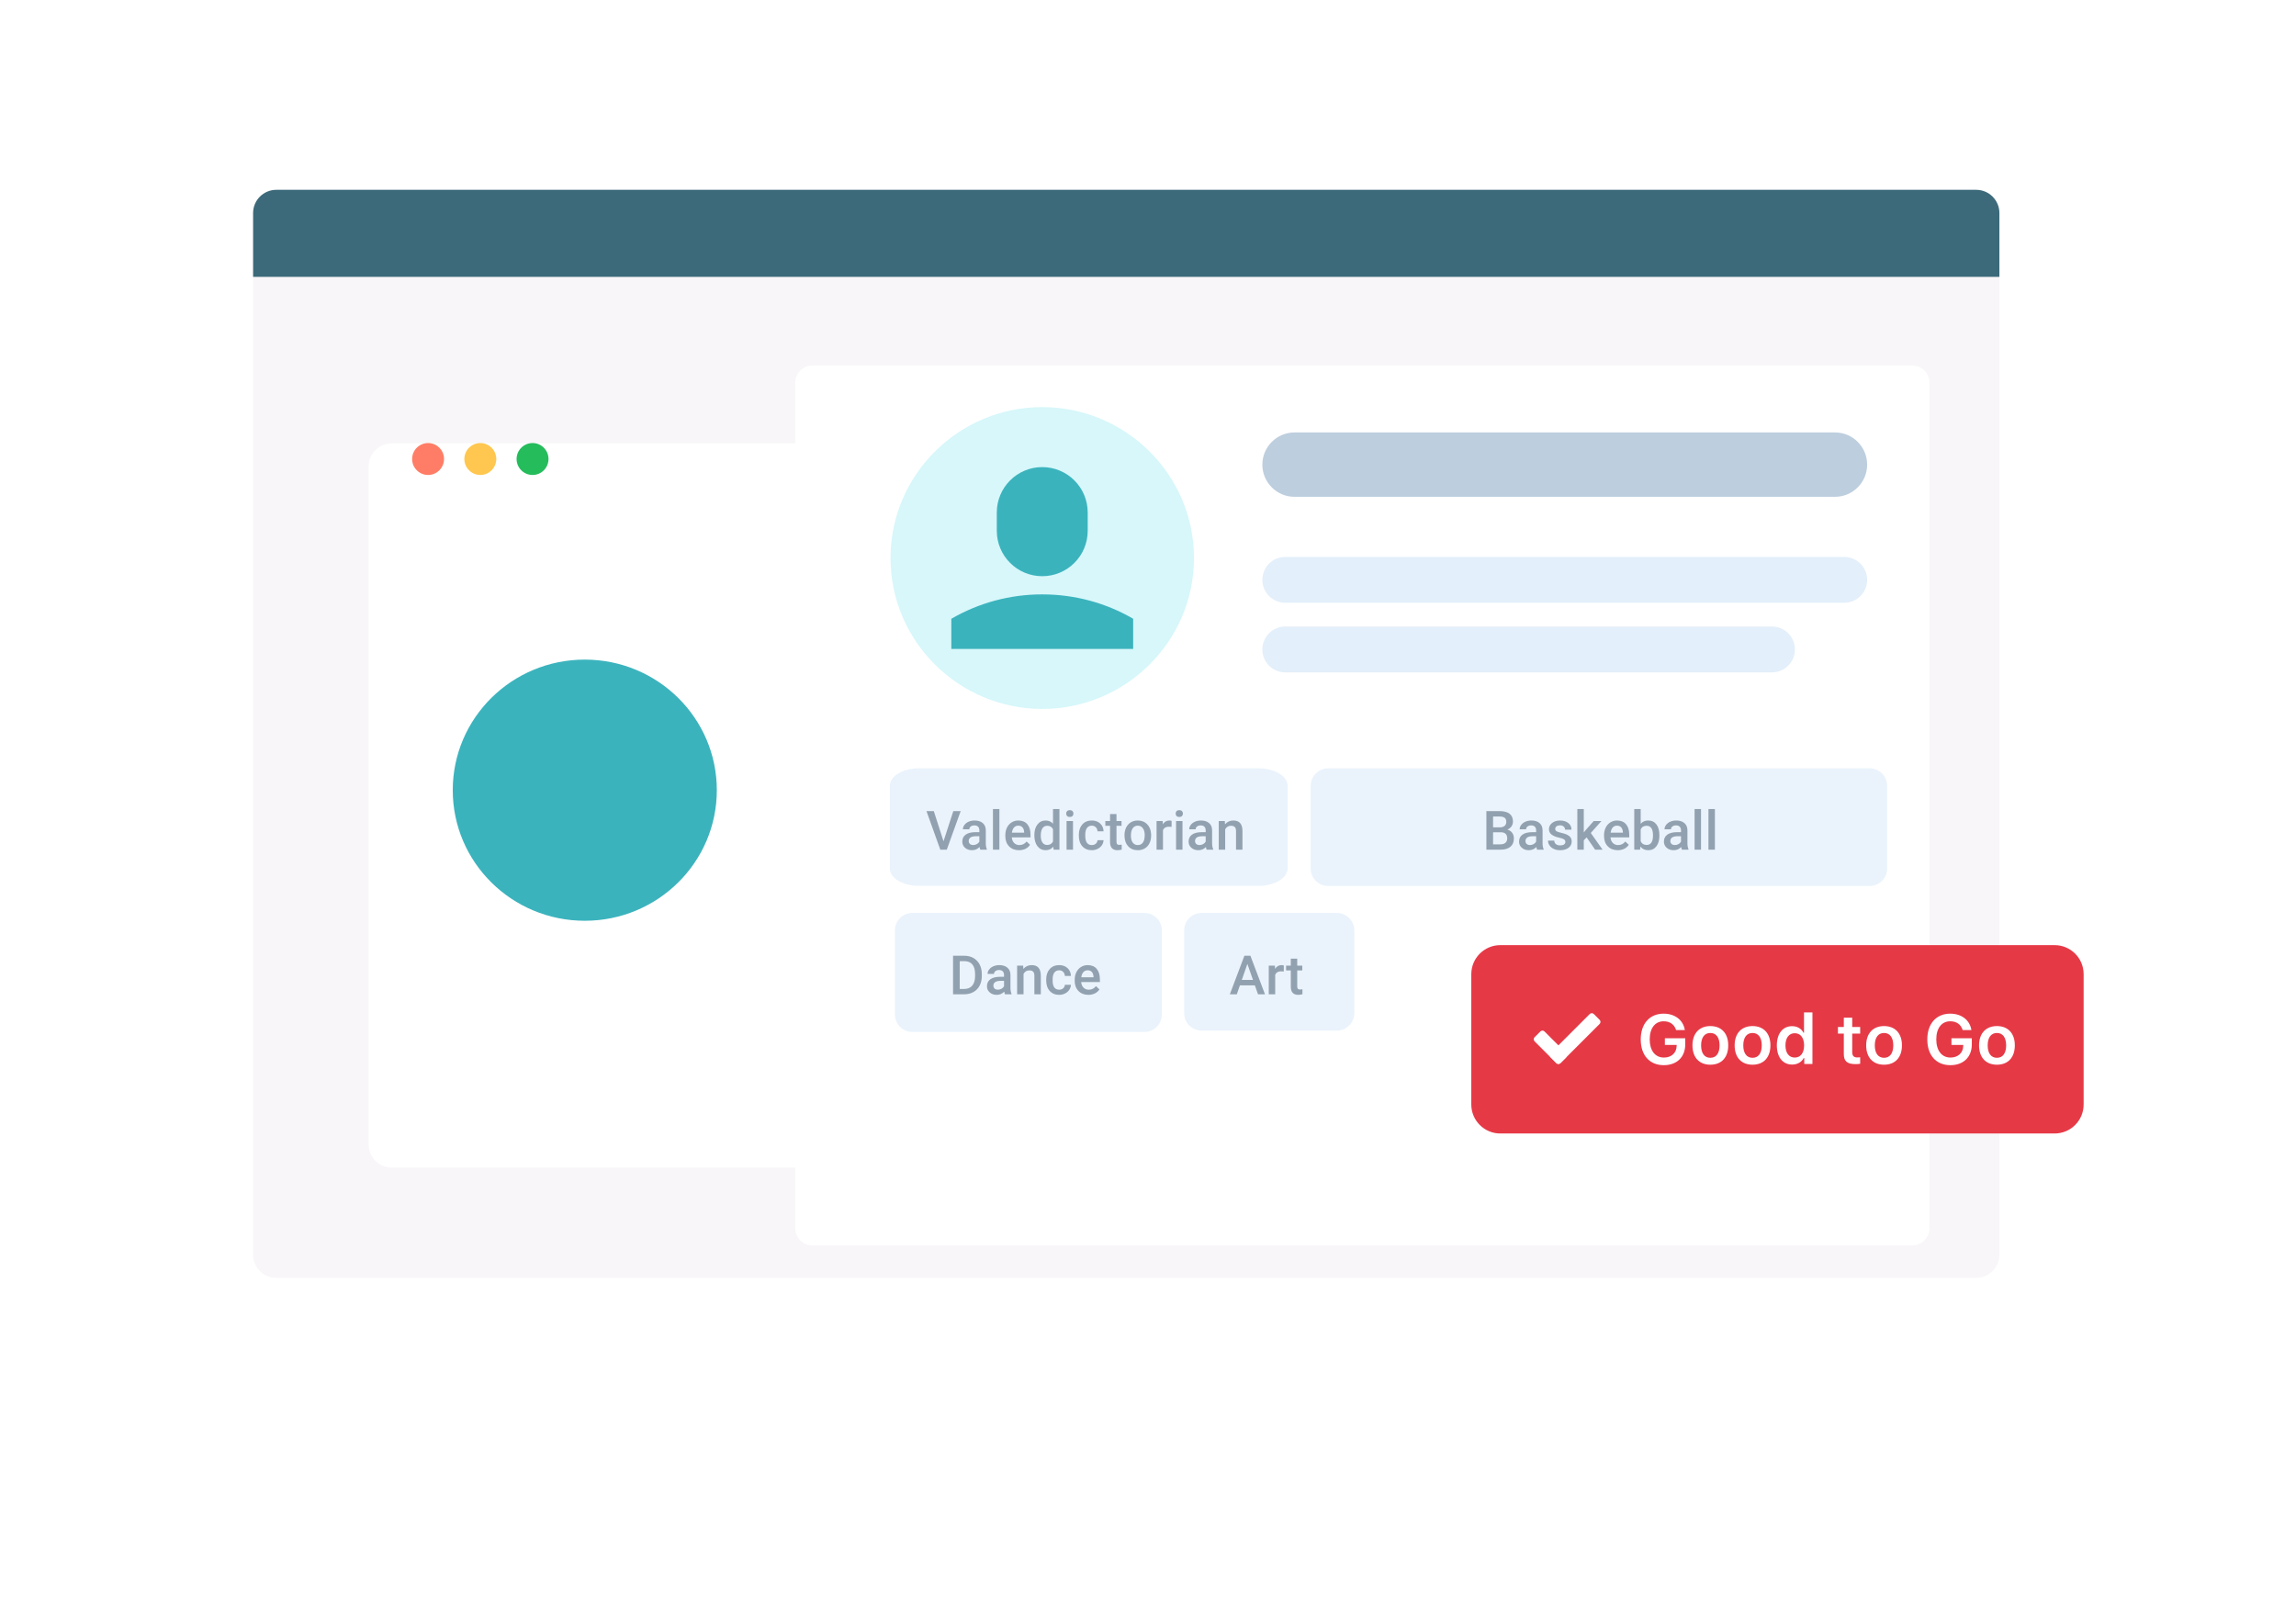 <svg width="254" height="178" viewBox="0 0 254 178" fill="none" xmlns="http://www.w3.org/2000/svg">
<path d="M28 23.568C28 22.15 29.15 21 30.568 21H218.619C220.037 21 221.187 22.15 221.187 23.568V138.798C221.187 140.217 220.037 141.366 218.619 141.366H30.568C29.15 141.366 28 140.217 28 138.798V23.568Z" fill="#F8F6F8"/>
<path d="M28 23.568C28 22.15 29.15 21 30.568 21H218.619C220.037 21 221.187 22.15 221.187 23.568V30.631H28V23.568Z" fill="#3C6A7A"/>
<g filter="url(#filter0_d)">
<path d="M40.777 47.606C40.777 46.188 41.927 45.038 43.345 45.038H208.856C210.275 45.038 211.424 46.188 211.424 47.606V122.611C211.424 124.029 210.275 125.179 208.856 125.179H43.345C41.927 125.179 40.777 124.029 40.777 122.611V47.606Z" fill="white"/>
</g>
<g filter="url(#filter1_d)">
<path d="M87.967 38.359C87.967 37.295 88.829 36.433 89.893 36.433H211.534C212.598 36.433 213.46 37.295 213.46 38.359V131.859C213.46 132.922 212.598 133.785 211.534 133.785H89.893C88.829 133.785 87.967 132.922 87.967 131.859V38.359Z" fill="white"/>
</g>
<path d="M98.516 61.734C98.516 52.513 106.08 45.038 115.301 45.038C124.522 45.038 132.086 52.513 132.086 61.734C132.086 70.954 124.522 78.429 115.301 78.429C106.08 78.429 98.516 70.954 98.516 61.734Z" fill="#D7F7FA"/>
<path fill-rule="evenodd" clip-rule="evenodd" d="M115.301 51.675C112.523 51.675 110.272 53.927 110.272 56.705V58.716C110.272 61.494 112.523 63.745 115.301 63.745C118.078 63.745 120.33 61.494 120.33 58.716V56.705C120.33 53.927 118.078 51.675 115.301 51.675ZM115.301 65.757C111.769 65.752 108.299 66.683 105.243 68.453V71.792H125.359V68.453C122.402 66.733 118.962 65.757 115.301 65.757Z" fill="#3BB3BD"/>
<path d="M98.441 86.924C98.441 85.862 99.871 85 101.635 85H139.246C141.01 85 142.441 85.862 142.441 86.924V96.076C142.441 97.138 141.01 98 139.246 98H101.635C99.871 98 98.441 97.138 98.441 96.076V86.924Z" fill="#EAF3FC"/>
<path d="M131 102.926C131 101.862 131.862 101 132.926 101H147.898C148.962 101 149.824 101.862 149.824 102.926V112.087C149.824 113.151 148.962 114.013 147.898 114.013H132.926C131.862 114.013 131 113.151 131 112.087V102.926Z" fill="#EAF3FC"/>
<path d="M138.821 109.007H137.169L136.823 110H136.053L137.664 105.734H138.329L139.943 110H139.17L138.821 109.007ZM137.377 108.409H138.613L137.995 106.64L137.377 108.409ZM142.021 107.48C141.927 107.465 141.83 107.457 141.73 107.457C141.404 107.457 141.185 107.582 141.071 107.832V110H140.359V106.83H141.039L141.057 107.185C141.229 106.909 141.467 106.771 141.771 106.771C141.873 106.771 141.957 106.785 142.023 106.812L142.021 107.48ZM143.509 106.06V106.83H144.068V107.357H143.509V109.127C143.509 109.248 143.532 109.336 143.579 109.391C143.628 109.443 143.714 109.47 143.837 109.47C143.919 109.47 144.002 109.46 144.086 109.44V109.991C143.924 110.036 143.768 110.059 143.617 110.059C143.07 110.059 142.797 109.757 142.797 109.153V107.357H142.275V106.83H142.797V106.06H143.509Z" fill="#92A1AF"/>
<path d="M145 86.926C145 85.862 145.862 85 146.926 85H206.841C207.905 85 208.767 85.862 208.767 86.926V96.087C208.767 97.151 207.905 98.013 206.841 98.013H146.926C145.862 98.013 145 97.151 145 96.087V86.926Z" fill="#EAF3FC"/>
<path d="M164.434 94V89.734H165.896C166.378 89.734 166.745 89.831 166.997 90.024C167.249 90.218 167.375 90.506 167.375 90.889C167.375 91.084 167.322 91.26 167.217 91.416C167.111 91.572 166.957 91.693 166.754 91.779C166.984 91.842 167.162 91.96 167.287 92.134C167.414 92.306 167.478 92.513 167.478 92.755C167.478 93.155 167.349 93.463 167.091 93.678C166.835 93.893 166.468 94 165.989 94H164.434ZM165.175 92.075V93.408H165.998C166.23 93.408 166.412 93.351 166.543 93.235C166.674 93.12 166.739 92.96 166.739 92.755C166.739 92.311 166.513 92.085 166.06 92.075H165.175ZM165.175 91.53H165.901C166.132 91.53 166.312 91.478 166.44 91.375C166.571 91.269 166.637 91.121 166.637 90.93C166.637 90.719 166.576 90.566 166.455 90.473C166.336 90.379 166.149 90.332 165.896 90.332H165.175V91.53ZM170.044 94C170.013 93.939 169.985 93.841 169.962 93.704C169.735 93.94 169.458 94.059 169.13 94.059C168.812 94.059 168.552 93.968 168.351 93.786C168.149 93.605 168.049 93.38 168.049 93.112C168.049 92.774 168.174 92.516 168.424 92.336C168.676 92.154 169.035 92.064 169.502 92.064H169.938V91.856C169.938 91.691 169.893 91.561 169.801 91.463C169.709 91.363 169.569 91.314 169.382 91.314C169.22 91.314 169.087 91.355 168.983 91.436C168.88 91.517 168.828 91.619 168.828 91.744H168.116C168.116 91.57 168.174 91.408 168.289 91.258C168.404 91.106 168.561 90.986 168.758 90.9C168.957 90.814 169.179 90.772 169.423 90.772C169.794 90.772 170.09 90.865 170.311 91.053C170.531 91.238 170.645 91.5 170.65 91.838V93.268C170.65 93.553 170.69 93.78 170.771 93.95V94H170.044ZM169.262 93.487C169.402 93.487 169.534 93.453 169.657 93.385C169.782 93.316 169.876 93.225 169.938 93.109V92.512H169.555C169.291 92.512 169.093 92.558 168.96 92.649C168.827 92.741 168.761 92.871 168.761 93.039C168.761 93.176 168.806 93.285 168.896 93.367C168.987 93.447 169.109 93.487 169.262 93.487ZM173.173 93.139C173.173 93.012 173.12 92.915 173.015 92.849C172.911 92.782 172.738 92.724 172.496 92.673C172.254 92.622 172.052 92.558 171.89 92.48C171.534 92.308 171.356 92.059 171.356 91.732C171.356 91.459 171.472 91.231 171.702 91.047C171.933 90.863 172.226 90.772 172.581 90.772C172.96 90.772 173.266 90.865 173.498 91.053C173.732 91.24 173.85 91.483 173.85 91.782H173.138C173.138 91.645 173.087 91.532 172.985 91.442C172.884 91.351 172.749 91.305 172.581 91.305C172.425 91.305 172.297 91.341 172.197 91.413C172.1 91.485 172.051 91.582 172.051 91.703C172.051 91.812 172.097 91.897 172.188 91.958C172.28 92.019 172.466 92.08 172.745 92.143C173.024 92.203 173.243 92.276 173.401 92.362C173.562 92.446 173.68 92.548 173.756 92.667C173.834 92.786 173.873 92.931 173.873 93.101C173.873 93.386 173.755 93.617 173.519 93.795C173.282 93.971 172.973 94.059 172.59 94.059C172.33 94.059 172.099 94.012 171.896 93.918C171.692 93.824 171.534 93.695 171.421 93.531C171.308 93.367 171.251 93.19 171.251 93.001H171.942C171.952 93.169 172.016 93.299 172.133 93.391C172.25 93.481 172.405 93.525 172.599 93.525C172.786 93.525 172.929 93.49 173.026 93.42C173.124 93.348 173.173 93.254 173.173 93.139ZM175.525 92.641L175.209 92.966V94H174.497V89.5H175.209V92.096L175.432 91.817L176.308 90.83H177.163L175.985 92.151L177.289 94H176.466L175.525 92.641ZM178.968 94.059C178.517 94.059 178.15 93.917 177.869 93.634C177.59 93.349 177.45 92.97 177.45 92.497V92.409C177.45 92.093 177.511 91.811 177.632 91.562C177.755 91.312 177.927 91.118 178.147 90.98C178.368 90.841 178.614 90.772 178.886 90.772C179.317 90.772 179.65 90.909 179.885 91.185C180.121 91.46 180.239 91.85 180.239 92.353V92.641H178.168C178.189 92.902 178.276 93.109 178.429 93.262C178.583 93.414 178.776 93.49 179.009 93.49C179.335 93.49 179.601 93.358 179.806 93.095L180.189 93.461C180.062 93.65 179.893 93.798 179.68 93.903C179.469 94.007 179.231 94.059 178.968 94.059ZM178.883 91.343C178.688 91.343 178.529 91.411 178.408 91.548C178.289 91.685 178.213 91.875 178.18 92.119H179.536V92.066C179.521 91.828 179.457 91.648 179.346 91.527C179.234 91.404 179.08 91.343 178.883 91.343ZM183.576 92.447C183.576 92.939 183.466 93.331 183.245 93.622C183.026 93.913 182.725 94.059 182.34 94.059C181.969 94.059 181.68 93.925 181.473 93.657L181.438 94H180.793V89.5H181.505V91.135C181.71 90.893 181.986 90.772 182.334 90.772C182.721 90.772 183.024 90.915 183.245 91.202C183.466 91.489 183.576 91.891 183.576 92.406V92.447ZM182.864 92.386C182.864 92.042 182.804 91.784 182.683 91.612C182.562 91.44 182.386 91.355 182.155 91.355C181.847 91.355 181.63 91.489 181.505 91.759V93.065C181.632 93.341 181.851 93.478 182.161 93.478C182.384 93.478 182.556 93.395 182.677 93.23C182.798 93.064 182.86 92.812 182.864 92.477V92.386ZM186.069 94C186.038 93.939 186.011 93.841 185.987 93.704C185.761 93.94 185.483 94.059 185.155 94.059C184.837 94.059 184.577 93.968 184.376 93.786C184.175 93.605 184.074 93.38 184.074 93.112C184.074 92.774 184.199 92.516 184.449 92.336C184.701 92.154 185.061 92.064 185.527 92.064H185.964V91.856C185.964 91.691 185.918 91.561 185.826 91.463C185.734 91.363 185.595 91.314 185.407 91.314C185.245 91.314 185.112 91.355 185.009 91.436C184.905 91.517 184.854 91.619 184.854 91.744H184.142C184.142 91.57 184.199 91.408 184.314 91.258C184.43 91.106 184.586 90.986 184.783 90.9C184.982 90.814 185.204 90.772 185.448 90.772C185.819 90.772 186.115 90.865 186.336 91.053C186.557 91.238 186.67 91.5 186.676 91.838V93.268C186.676 93.553 186.716 93.78 186.796 93.95V94H186.069ZM185.287 93.487C185.428 93.487 185.56 93.453 185.683 93.385C185.808 93.316 185.901 93.225 185.964 93.109V92.512H185.58C185.316 92.512 185.118 92.558 184.985 92.649C184.853 92.741 184.786 92.871 184.786 93.039C184.786 93.176 184.831 93.285 184.921 93.367C185.013 93.447 185.135 93.487 185.287 93.487ZM188.179 94H187.467V89.5H188.179V94ZM189.714 94H189.002V89.5H189.714V94Z" fill="#92A1AF"/>
<path d="M99 102.926C99 101.862 99.862 101 100.926 101H126.608C127.672 101 128.534 101.862 128.534 102.926V112.236C128.534 113.3 127.672 114.162 126.608 114.162H100.926C99.862 114.162 99 113.3 99 112.236V102.926Z" fill="#EAF3FC"/>
<path d="M104.377 93.071L105.461 89.734H106.276L104.74 94H104.023L102.493 89.734H103.305L104.377 93.071ZM108.449 94C108.418 93.939 108.391 93.841 108.367 93.704C108.141 93.94 107.864 94.059 107.535 94.059C107.217 94.059 106.957 93.968 106.756 93.786C106.555 93.605 106.454 93.38 106.454 93.112C106.454 92.774 106.579 92.516 106.829 92.336C107.081 92.154 107.441 92.064 107.907 92.064H108.344V91.856C108.344 91.691 108.298 91.561 108.206 91.463C108.115 91.363 107.975 91.314 107.787 91.314C107.625 91.314 107.492 91.355 107.389 91.436C107.285 91.517 107.234 91.619 107.234 91.744H106.522C106.522 91.57 106.579 91.408 106.695 91.258C106.81 91.106 106.966 90.986 107.163 90.9C107.363 90.814 107.584 90.772 107.828 90.772C108.199 90.772 108.495 90.865 108.716 91.053C108.937 91.238 109.05 91.5 109.056 91.838V93.268C109.056 93.553 109.096 93.78 109.176 93.95V94H108.449ZM107.667 93.487C107.808 93.487 107.94 93.453 108.063 93.385C108.188 93.316 108.281 93.225 108.344 93.109V92.512H107.96C107.697 92.512 107.498 92.558 107.365 92.649C107.233 92.741 107.166 92.871 107.166 93.039C107.166 93.176 107.211 93.285 107.301 93.367C107.393 93.447 107.515 93.487 107.667 93.487ZM110.559 94H109.847V89.5H110.559V94ZM112.733 94.059C112.281 94.059 111.915 93.917 111.634 93.634C111.355 93.349 111.215 92.97 111.215 92.497V92.409C111.215 92.093 111.276 91.811 111.397 91.562C111.52 91.312 111.692 91.118 111.912 90.98C112.133 90.841 112.379 90.772 112.651 90.772C113.082 90.772 113.415 90.909 113.65 91.185C113.886 91.46 114.004 91.85 114.004 92.353V92.641H111.933C111.954 92.902 112.041 93.109 112.194 93.262C112.348 93.414 112.541 93.49 112.774 93.49C113.1 93.49 113.365 93.358 113.571 93.095L113.954 93.461C113.827 93.65 113.657 93.798 113.445 93.903C113.234 94.007 112.996 94.059 112.733 94.059ZM112.648 91.343C112.452 91.343 112.294 91.411 112.173 91.548C112.054 91.685 111.978 91.875 111.945 92.119H113.301V92.066C113.285 91.828 113.222 91.648 113.111 91.527C112.999 91.404 112.845 91.343 112.648 91.343ZM114.426 92.392C114.426 91.903 114.539 91.512 114.766 91.217C114.992 90.92 115.296 90.772 115.677 90.772C116.013 90.772 116.284 90.889 116.491 91.123V89.5H117.203V94H116.559L116.524 93.672C116.311 93.93 116.027 94.059 115.671 94.059C115.3 94.059 114.999 93.909 114.769 93.61C114.54 93.311 114.426 92.905 114.426 92.392ZM115.138 92.453C115.138 92.775 115.199 93.027 115.323 93.209C115.448 93.389 115.624 93.478 115.853 93.478C116.144 93.478 116.357 93.349 116.491 93.089V91.735C116.361 91.481 116.15 91.355 115.859 91.355C115.628 91.355 115.45 91.446 115.325 91.63C115.2 91.811 115.138 92.086 115.138 92.453ZM118.703 94H117.991V90.83H118.703V94ZM117.948 90.007C117.948 89.897 117.982 89.807 118.05 89.734C118.12 89.662 118.22 89.626 118.349 89.626C118.478 89.626 118.577 89.662 118.648 89.734C118.718 89.807 118.753 89.897 118.753 90.007C118.753 90.114 118.718 90.204 118.648 90.276C118.577 90.347 118.478 90.382 118.349 90.382C118.22 90.382 118.12 90.347 118.05 90.276C117.982 90.204 117.948 90.114 117.948 90.007ZM120.783 93.49C120.961 93.49 121.109 93.439 121.226 93.335C121.343 93.231 121.406 93.103 121.413 92.951H122.084C122.076 93.148 122.015 93.333 121.9 93.505C121.784 93.675 121.628 93.81 121.431 93.909C121.234 94.009 121.021 94.059 120.792 94.059C120.349 94.059 119.997 93.915 119.738 93.628C119.478 93.341 119.348 92.944 119.348 92.439V92.365C119.348 91.883 119.477 91.497 119.735 91.208C119.992 90.917 120.344 90.772 120.789 90.772C121.166 90.772 121.473 90.882 121.709 91.103C121.948 91.321 122.073 91.609 122.084 91.967H121.413C121.406 91.785 121.343 91.636 121.226 91.519C121.111 91.401 120.963 91.343 120.783 91.343C120.553 91.343 120.375 91.427 120.25 91.595C120.125 91.761 120.062 92.014 120.06 92.353V92.468C120.06 92.811 120.121 93.068 120.244 93.238C120.369 93.406 120.549 93.49 120.783 93.49ZM123.514 90.06V90.83H124.073V91.357H123.514V93.127C123.514 93.248 123.537 93.336 123.584 93.391C123.633 93.443 123.719 93.47 123.842 93.47C123.924 93.47 124.007 93.46 124.091 93.44V93.991C123.929 94.036 123.773 94.059 123.622 94.059C123.075 94.059 122.802 93.757 122.802 93.153V91.357H122.281V90.83H122.802V90.06H123.514ZM124.399 92.386C124.399 92.075 124.46 91.796 124.583 91.548C124.706 91.298 124.879 91.106 125.102 90.974C125.324 90.839 125.58 90.772 125.869 90.772C126.297 90.772 126.644 90.909 126.909 91.185C127.177 91.46 127.322 91.825 127.343 92.28L127.346 92.447C127.346 92.76 127.285 93.039 127.164 93.285C127.045 93.531 126.873 93.722 126.649 93.856C126.426 93.991 126.168 94.059 125.875 94.059C125.428 94.059 125.07 93.91 124.8 93.613C124.532 93.314 124.399 92.917 124.399 92.421V92.386ZM125.111 92.447C125.111 92.773 125.178 93.029 125.313 93.215C125.448 93.398 125.635 93.49 125.875 93.49C126.115 93.49 126.302 93.397 126.435 93.209C126.57 93.022 126.637 92.747 126.637 92.386C126.637 92.065 126.568 91.811 126.429 91.624C126.292 91.436 126.106 91.343 125.869 91.343C125.637 91.343 125.452 91.436 125.316 91.621C125.179 91.805 125.111 92.08 125.111 92.447ZM129.608 91.481C129.514 91.465 129.417 91.457 129.318 91.457C128.991 91.457 128.772 91.582 128.658 91.832V94H127.947V90.83H128.626L128.644 91.185C128.816 90.909 129.054 90.772 129.359 90.772C129.46 90.772 129.544 90.785 129.611 90.812L129.608 91.481ZM130.815 94H130.103V90.83H130.815V94ZM130.059 90.007C130.059 89.897 130.093 89.807 130.161 89.734C130.232 89.662 130.331 89.626 130.46 89.626C130.589 89.626 130.689 89.662 130.759 89.734C130.829 89.807 130.865 89.897 130.865 90.007C130.865 90.114 130.829 90.204 130.759 90.276C130.689 90.347 130.589 90.382 130.46 90.382C130.331 90.382 130.232 90.347 130.161 90.276C130.093 90.204 130.059 90.114 130.059 90.007ZM133.487 94C133.455 93.939 133.428 93.841 133.405 93.704C133.178 93.94 132.901 94.059 132.573 94.059C132.254 94.059 131.994 93.968 131.793 93.786C131.592 93.605 131.491 93.38 131.491 93.112C131.491 92.774 131.616 92.516 131.866 92.336C132.118 92.154 132.478 92.064 132.945 92.064H133.381V91.856C133.381 91.691 133.335 91.561 133.243 91.463C133.152 91.363 133.012 91.314 132.824 91.314C132.662 91.314 132.53 91.355 132.426 91.436C132.323 91.517 132.271 91.619 132.271 91.744H131.559C131.559 91.57 131.616 91.408 131.732 91.258C131.847 91.106 132.003 90.986 132.2 90.9C132.4 90.814 132.621 90.772 132.865 90.772C133.237 90.772 133.532 90.865 133.753 91.053C133.974 91.238 134.087 91.5 134.093 91.838V93.268C134.093 93.553 134.133 93.78 134.213 93.95V94H133.487ZM132.704 93.487C132.845 93.487 132.977 93.453 133.1 93.385C133.225 93.316 133.319 93.225 133.381 93.109V92.512H132.997C132.734 92.512 132.535 92.558 132.403 92.649C132.27 92.741 132.203 92.871 132.203 93.039C132.203 93.176 132.248 93.285 132.338 93.367C132.43 93.447 132.552 93.487 132.704 93.487ZM135.499 90.83L135.52 91.196C135.754 90.913 136.062 90.772 136.443 90.772C137.103 90.772 137.439 91.149 137.45 91.905V94H136.739V91.946C136.739 91.745 136.695 91.597 136.607 91.501C136.521 91.403 136.379 91.355 136.182 91.355C135.895 91.355 135.681 91.484 135.54 91.744V94H134.828V90.83H135.499Z" fill="#92A1AF"/>
<path d="M105.434 110V105.734H106.693C107.07 105.734 107.404 105.818 107.695 105.986C107.988 106.154 108.215 106.393 108.375 106.701C108.535 107.01 108.615 107.363 108.615 107.762V107.976C108.615 108.38 108.534 108.735 108.372 109.042C108.212 109.349 107.982 109.585 107.684 109.751C107.387 109.917 107.046 110 106.661 110H105.434ZM106.175 106.332V109.408H106.658C107.047 109.408 107.345 109.287 107.552 109.045C107.761 108.801 107.867 108.451 107.871 107.996V107.759C107.871 107.296 107.771 106.942 107.569 106.698C107.368 106.454 107.076 106.332 106.693 106.332H106.175ZM111.179 110C111.147 109.939 111.12 109.841 111.097 109.704C110.87 109.94 110.593 110.059 110.265 110.059C109.946 110.059 109.687 109.968 109.485 109.786C109.284 109.604 109.184 109.38 109.184 109.112C109.184 108.774 109.309 108.516 109.559 108.336C109.811 108.154 110.17 108.063 110.637 108.063H111.073V107.855C111.073 107.691 111.027 107.561 110.936 107.463C110.844 107.363 110.704 107.313 110.517 107.313C110.354 107.313 110.222 107.354 110.118 107.437C110.015 107.517 109.963 107.619 109.963 107.744H109.251C109.251 107.57 109.309 107.408 109.424 107.258C109.539 107.105 109.695 106.986 109.893 106.9C110.092 106.814 110.313 106.771 110.558 106.771C110.929 106.771 111.225 106.865 111.445 107.053C111.666 107.238 111.779 107.5 111.785 107.838V109.268C111.785 109.553 111.825 109.78 111.905 109.95V110H111.179ZM110.396 109.487C110.537 109.487 110.669 109.453 110.792 109.385C110.917 109.316 111.011 109.225 111.073 109.109V108.512H110.689C110.426 108.512 110.228 108.558 110.095 108.649C109.962 108.741 109.896 108.871 109.896 109.039C109.896 109.176 109.94 109.285 110.03 109.367C110.122 109.447 110.244 109.487 110.396 109.487ZM113.191 106.83L113.212 107.196C113.446 106.913 113.754 106.771 114.135 106.771C114.795 106.771 115.131 107.149 115.143 107.905V110H114.431V107.946C114.431 107.745 114.387 107.597 114.299 107.501C114.213 107.403 114.071 107.354 113.874 107.354C113.587 107.354 113.373 107.484 113.232 107.744V110H112.521V106.83H113.191ZM117.173 109.49C117.351 109.49 117.498 109.438 117.615 109.335C117.732 109.231 117.795 109.104 117.803 108.951H118.474C118.466 109.148 118.404 109.333 118.289 109.505C118.174 109.675 118.018 109.81 117.82 109.909C117.623 110.009 117.41 110.059 117.182 110.059C116.738 110.059 116.387 109.915 116.127 109.628C115.867 109.341 115.737 108.944 115.737 108.438V108.365C115.737 107.883 115.866 107.497 116.124 107.208C116.382 106.917 116.733 106.771 117.179 106.771C117.556 106.771 117.862 106.882 118.099 107.103C118.337 107.321 118.462 107.609 118.474 107.967H117.803C117.795 107.785 117.732 107.636 117.615 107.519C117.5 107.401 117.353 107.343 117.173 107.343C116.942 107.343 116.765 107.427 116.64 107.595C116.515 107.761 116.451 108.014 116.449 108.354V108.468C116.449 108.812 116.511 109.068 116.634 109.238C116.759 109.406 116.938 109.49 117.173 109.49ZM120.407 110.059C119.956 110.059 119.59 109.917 119.309 109.634C119.029 109.349 118.89 108.97 118.89 108.497V108.409C118.89 108.093 118.95 107.811 119.071 107.562C119.194 107.312 119.366 107.118 119.587 106.979C119.808 106.841 120.054 106.771 120.325 106.771C120.757 106.771 121.09 106.909 121.324 107.185C121.561 107.46 121.679 107.85 121.679 108.354V108.641H119.607C119.629 108.902 119.716 109.109 119.868 109.262C120.022 109.414 120.216 109.49 120.448 109.49C120.774 109.49 121.04 109.358 121.245 109.095L121.629 109.461C121.502 109.65 121.332 109.798 121.119 109.903C120.908 110.007 120.671 110.059 120.407 110.059ZM120.322 107.343C120.127 107.343 119.969 107.411 119.848 107.548C119.729 107.685 119.652 107.875 119.619 108.119H120.976V108.066C120.96 107.828 120.896 107.648 120.785 107.527C120.674 107.404 120.52 107.343 120.322 107.343Z" fill="#92A1AF"/>
<path d="M230.507 107.771C230.507 105.998 229.069 104.56 227.296 104.56H165.975C164.202 104.56 162.765 105.998 162.765 107.771V122.188C162.765 123.961 164.202 125.398 165.975 125.398H227.296C229.069 125.398 230.507 123.961 230.507 122.188V107.771Z" fill="#E63946"/>
<path d="M139.651 51.402C139.651 49.435 141.246 47.841 143.212 47.841H202.996C204.962 47.841 206.557 49.435 206.557 51.402C206.557 53.368 204.962 54.962 202.996 54.962H143.212C141.246 54.962 139.651 53.368 139.651 51.402Z" fill="#BDCEDE"/>
<path d="M139.651 64.149C139.651 62.749 140.786 61.614 142.187 61.614H204.021C205.422 61.614 206.557 62.749 206.557 64.149C206.557 65.549 205.422 66.684 204.021 66.684H142.187C140.786 66.684 139.651 65.549 139.651 64.149Z" fill="#E3EFFA"/>
<path d="M139.651 71.85C139.651 70.45 140.786 69.314 142.187 69.314H196.03C197.43 69.314 198.565 70.45 198.565 71.85C198.565 73.25 197.43 74.385 196.03 74.385H142.187C140.786 74.385 139.651 73.25 139.651 71.85Z" fill="#E3EFFA"/>
<path d="M79.3 87.418C79.3 95.396 72.76 101.864 64.693 101.864C56.626 101.864 50.087 95.396 50.087 87.418C50.087 79.44 56.626 72.972 64.693 72.972C72.76 72.972 79.3 79.44 79.3 87.418Z" fill="#3BB3BD"/>
<path d="M186.434 115.538V114.861H184.181V115.602H185.486L185.482 115.715C185.467 116.482 184.903 116.998 184.075 116.998C183.108 116.998 182.503 116.23 182.503 114.981C182.503 113.751 183.097 112.984 184.045 112.984C184.741 112.984 185.226 113.33 185.422 113.958H186.389C186.216 112.852 185.298 112.141 184.045 112.141C182.499 112.141 181.51 113.251 181.51 114.989C181.51 116.746 182.488 117.84 184.06 117.84C185.508 117.84 186.434 116.941 186.434 115.538Z" fill="white"/>
<path d="M189.212 117.788C190.442 117.788 191.191 116.983 191.191 115.647C191.191 114.319 190.438 113.514 189.212 113.514C187.989 113.514 187.233 114.323 187.233 115.647C187.233 116.983 187.978 117.788 189.212 117.788ZM189.212 117.024C188.561 117.024 188.189 116.52 188.189 115.651C188.189 114.782 188.561 114.278 189.212 114.278C189.859 114.278 190.231 114.782 190.231 115.651C190.231 116.52 189.863 117.024 189.212 117.024Z" fill="white"/>
<path d="M193.878 117.788C195.108 117.788 195.857 116.983 195.857 115.647C195.857 114.319 195.105 113.514 193.878 113.514C192.656 113.514 191.899 114.323 191.899 115.647C191.899 116.983 192.644 117.788 193.878 117.788ZM193.878 117.024C193.227 117.024 192.855 116.52 192.855 115.651C192.855 114.782 193.227 114.278 193.878 114.278C194.525 114.278 194.898 114.782 194.898 115.651C194.898 116.52 194.529 117.024 193.878 117.024Z" fill="white"/>
<path d="M198.259 117.773C198.831 117.773 199.305 117.505 199.538 117.054H199.602V117.705H200.505V112.002H199.572V114.248H199.508C199.29 113.796 198.823 113.525 198.259 113.525C197.22 113.525 196.566 114.345 196.566 115.647C196.566 116.952 197.217 117.773 198.259 117.773ZM198.548 114.304C199.188 114.304 199.583 114.819 199.583 115.651C199.583 116.486 199.192 116.998 198.548 116.998C197.909 116.998 197.521 116.493 197.521 115.651C197.521 114.812 197.913 114.304 198.548 114.304Z" fill="white"/>
<path d="M203.976 112.585V113.619H203.326V114.345H203.976V116.614C203.976 117.408 204.353 117.724 205.297 117.724C205.477 117.724 205.65 117.709 205.786 117.682V116.968C205.673 116.979 205.602 116.986 205.47 116.986C205.079 116.986 204.906 116.802 204.906 116.392V114.345H205.786V113.619H204.906V112.585H203.976Z" fill="white"/>
<path d="M208.428 117.788C209.659 117.788 210.407 116.983 210.407 115.647C210.407 114.319 209.655 113.514 208.428 113.514C207.206 113.514 206.45 114.323 206.45 115.647C206.45 116.983 207.194 117.788 208.428 117.788ZM208.428 117.024C207.778 117.024 207.405 116.52 207.405 115.651C207.405 114.782 207.778 114.278 208.428 114.278C209.075 114.278 209.448 114.782 209.448 115.651C209.448 116.52 209.079 117.024 208.428 117.024Z" fill="white"/>
<path d="M218.137 115.538V114.861H215.884V115.602H217.189L217.186 115.715C217.171 116.482 216.606 116.998 215.779 116.998C214.812 116.998 214.206 116.23 214.206 114.981C214.206 113.751 214.801 112.984 215.749 112.984C216.445 112.984 216.93 113.33 217.125 113.958H218.092C217.919 112.852 217.001 112.141 215.749 112.141C214.202 112.141 213.213 113.251 213.213 114.989C213.213 116.746 214.191 117.84 215.764 117.84C217.212 117.84 218.137 116.941 218.137 115.538Z" fill="white"/>
<path d="M220.915 117.788C222.146 117.788 222.894 116.983 222.894 115.647C222.894 114.319 222.142 113.514 220.915 113.514C219.693 113.514 218.937 114.323 218.937 115.647C218.937 116.983 219.681 117.788 220.915 117.788ZM220.915 117.024C220.265 117.024 219.892 116.52 219.892 115.651C219.892 114.782 220.265 114.278 220.915 114.278C221.562 114.278 221.935 114.782 221.935 115.651C221.935 116.52 221.566 117.024 220.915 117.024Z" fill="white"/>
<path d="M49.123 50.78C49.123 51.755 48.333 52.546 47.358 52.546C46.383 52.546 45.592 51.755 45.592 50.78C45.592 49.805 46.383 49.014 47.358 49.014C48.333 49.014 49.123 49.805 49.123 50.78Z" fill="#FF7D66"/>
<path d="M54.902 50.78C54.902 51.755 54.111 52.546 53.136 52.546C52.161 52.546 51.37 51.755 51.37 50.78C51.37 49.805 52.161 49.014 53.136 49.014C54.111 49.014 54.902 49.805 54.902 50.78Z" fill="#FFC74F"/>
<path d="M60.68 50.78C60.68 51.755 59.89 52.546 58.915 52.546C57.94 52.546 57.149 51.755 57.149 50.78C57.149 49.805 57.94 49.014 58.915 49.014C59.89 49.014 60.68 49.805 60.68 50.78Z" fill="#25BC5C"/>
<g clip-path="url(#clip0)">
<path d="M172.177 117.612L169.766 115.201C169.642 115.077 169.642 114.875 169.766 114.751L170.411 114.106C170.536 113.982 170.737 113.982 170.861 114.106L173.272 116.517C173.396 116.641 173.396 116.842 173.272 116.967L172.627 117.612C172.502 117.736 172.301 117.736 172.177 117.612Z" fill="url(#paint0_linear)"/>
<path d="M171.532 116.517L175.869 112.18C175.993 112.056 176.194 112.056 176.318 112.18L176.964 112.825C177.088 112.949 177.088 113.151 176.964 113.275L172.627 117.612C172.503 117.736 172.301 117.736 172.177 117.612L171.532 116.967C171.408 116.842 171.408 116.641 171.532 116.517Z" fill="url(#paint1_linear)"/>
</g>
<defs>
<filter id="filter0_d" x="0.777" y="9.038" width="250.648" height="160.141" filterUnits="userSpaceOnUse" color-interpolation-filters="sRGB">
<feFlood flood-opacity="0" result="BackgroundImageFix"/>
<feColorMatrix in="SourceAlpha" type="matrix" values="0 0 0 0 0 0 0 0 0 0 0 0 0 0 0 0 0 0 127 0"/>
<feOffset dy="4"/>
<feGaussianBlur stdDeviation="20"/>
<feColorMatrix type="matrix" values="0 0 0 0 0 0 0 0 0 0 0 0 0 0 0 0 0 0 0.07 0"/>
<feBlend mode="normal" in2="BackgroundImageFix" result="effect1_dropShadow"/>
<feBlend mode="normal" in="SourceGraphic" in2="effect1_dropShadow" result="shape"/>
</filter>
<filter id="filter1_d" x="47.967" y="0.433" width="205.493" height="177.352" filterUnits="userSpaceOnUse" color-interpolation-filters="sRGB">
<feFlood flood-opacity="0" result="BackgroundImageFix"/>
<feColorMatrix in="SourceAlpha" type="matrix" values="0 0 0 0 0 0 0 0 0 0 0 0 0 0 0 0 0 0 127 0"/>
<feOffset dy="4"/>
<feGaussianBlur stdDeviation="20"/>
<feColorMatrix type="matrix" values="0 0 0 0 0.904 0 0 0 0 0.904 0 0 0 0 0.904 0 0 0 0.54 0"/>
<feBlend mode="normal" in2="BackgroundImageFix" result="effect1_dropShadow"/>
<feBlend mode="normal" in="SourceGraphic" in2="effect1_dropShadow" result="shape"/>
</filter>
<linearGradient id="paint0_linear" x1="172.922" y1="117.262" x2="170.081" y2="114.421" gradientUnits="userSpaceOnUse">
<stop offset="0.108" stop-color="white"/>
<stop offset="0.433" stop-color="white"/>
</linearGradient>
<linearGradient id="paint1_linear" x1="176.641" y1="112.503" x2="171.855" y2="117.289" gradientUnits="userSpaceOnUse">
<stop stop-color="white"/>
<stop offset="1" stop-color="white"/>
</linearGradient>
<clipPath id="clip0">
<rect width="7.705" height="7.705" fill="white" transform="translate(169.513 110.963)"/>
</clipPath>
</defs>
</svg>
